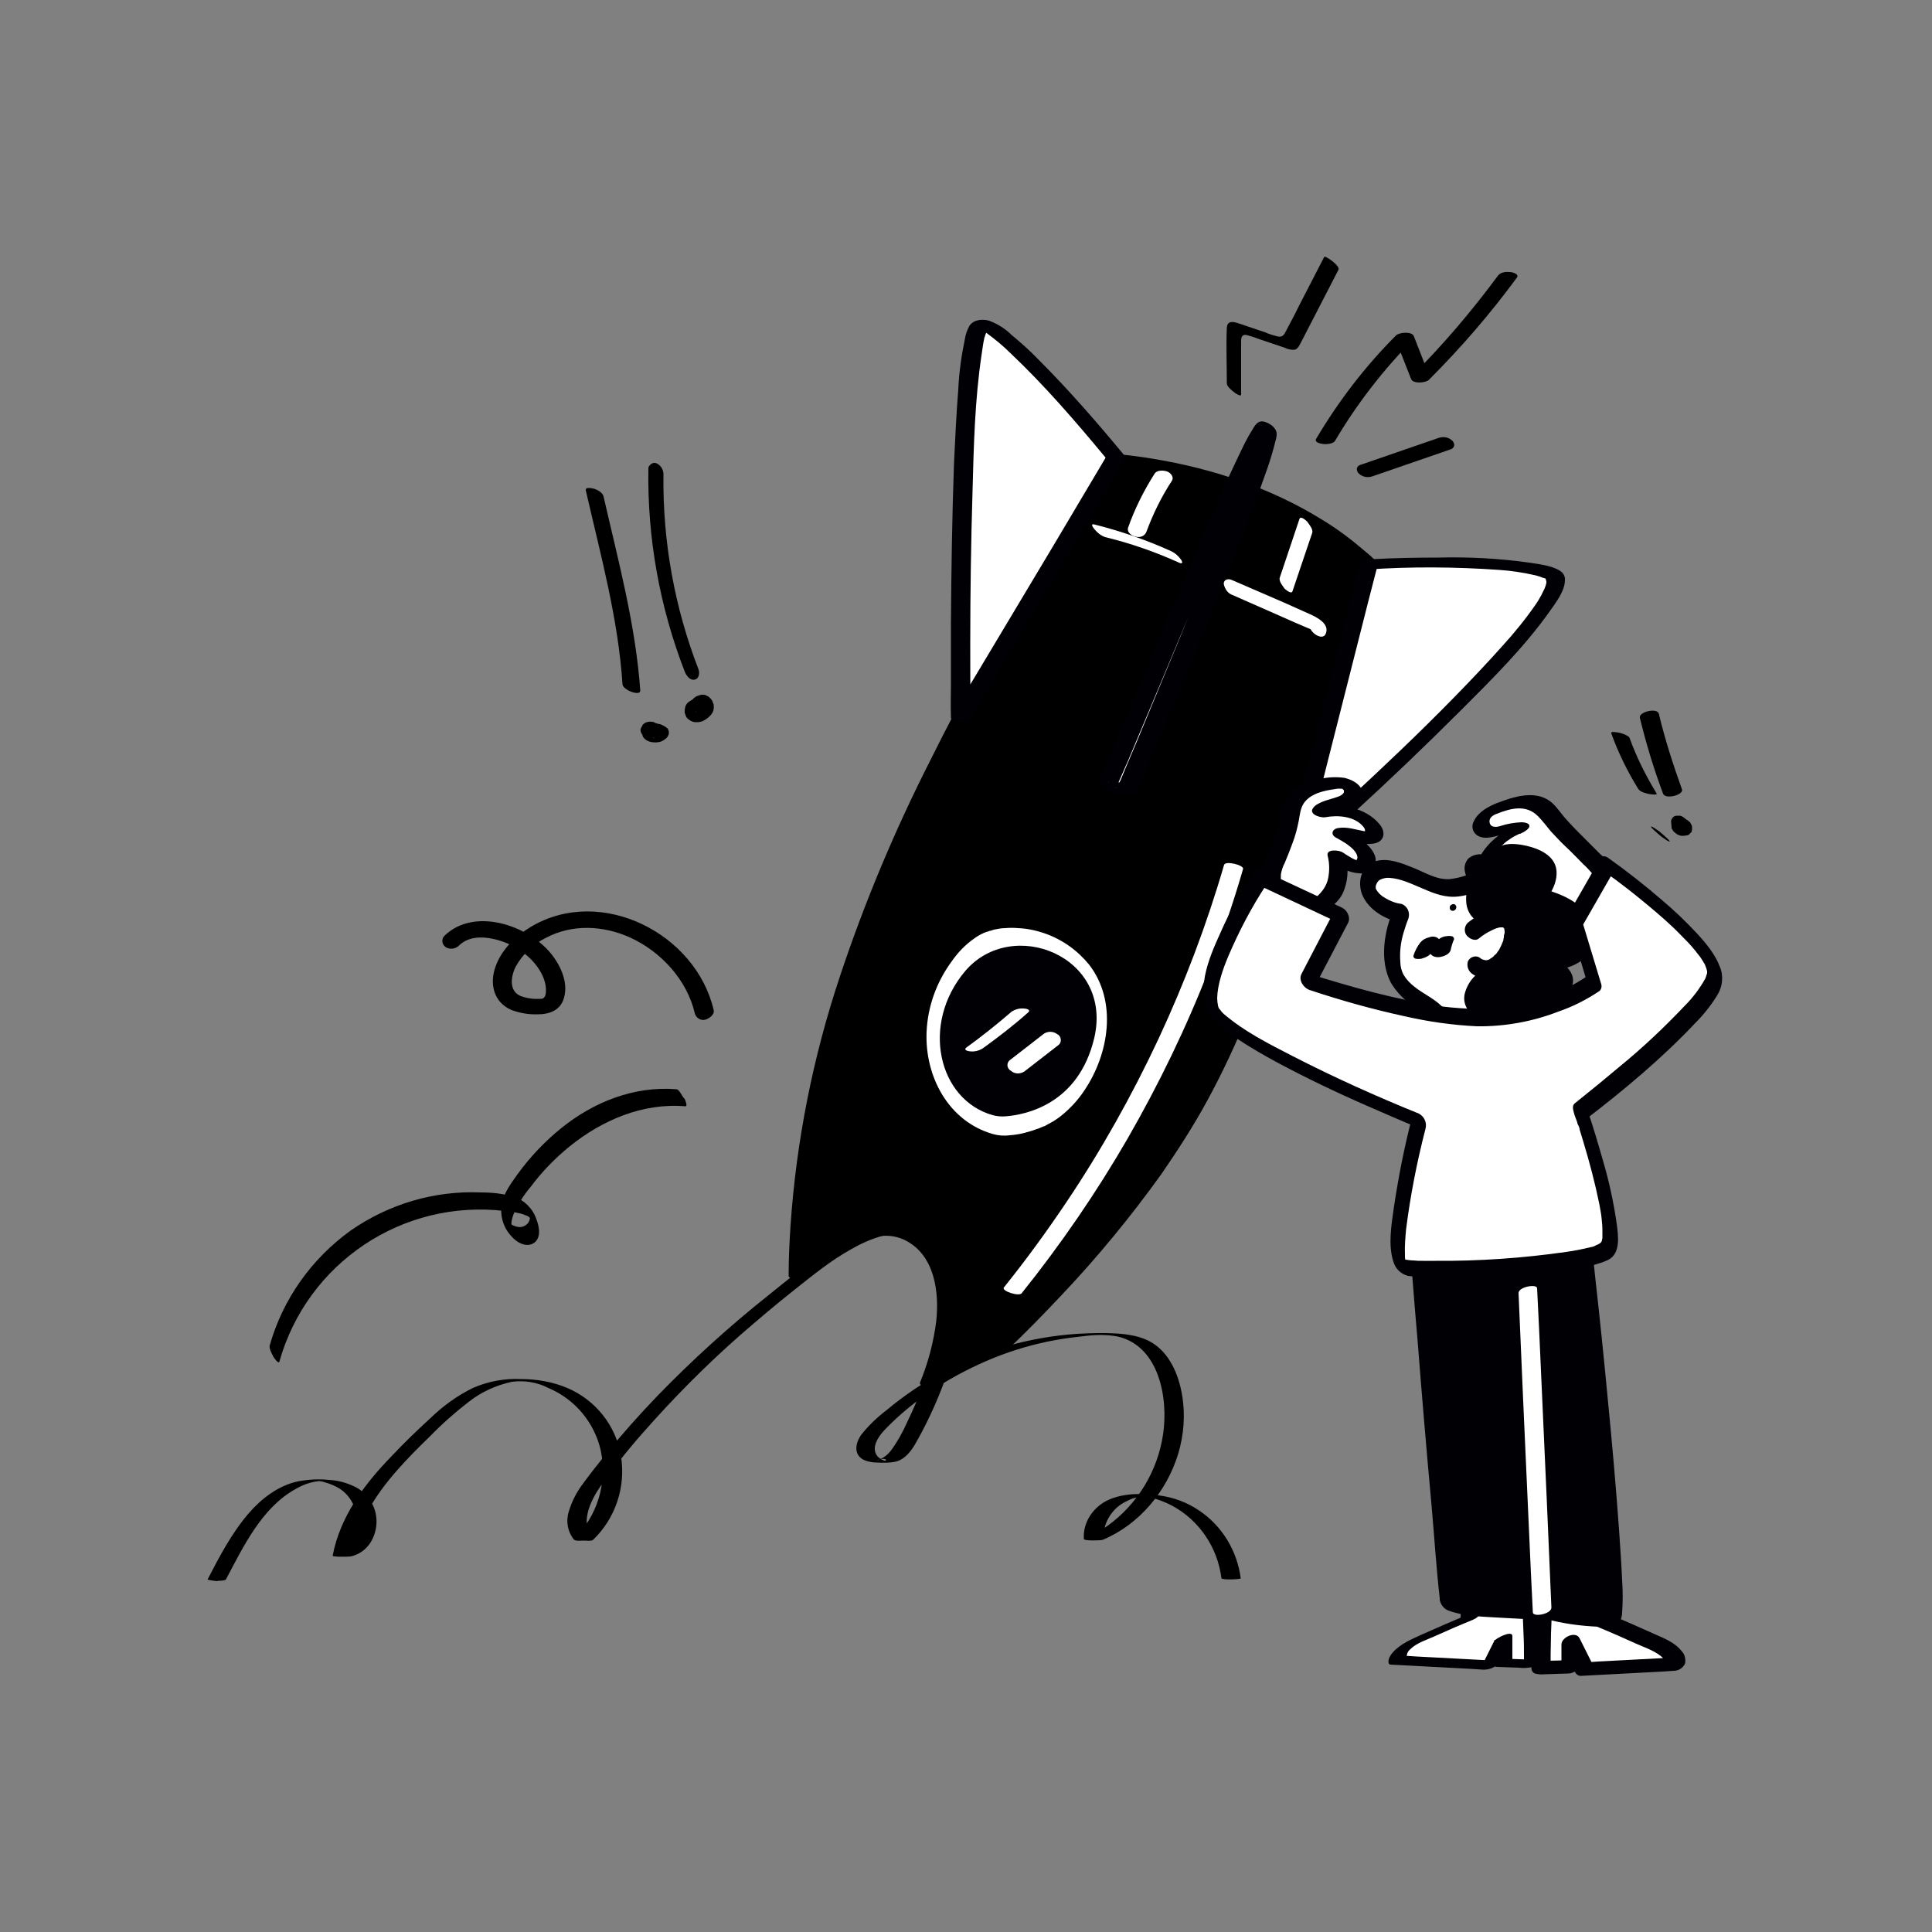 <svg transform="scale(1)" version="1.1" id="xpA2sQ5Wx1" xmlns="http://www.w3.org/2000/svg"
  xmlns:xlink="http://www.w3.org/1999/xlink" x="0px" y="0px" viewBox="0 0 500 500" xml:space="preserve"
  class="pbimage_pbimage__wrapper__image__0LEis false">
  <rect x="0" y="0" width="500" height="500" fill="#808080" stroke="none"/>
  <title>Problem</title>
  <style type="text/css">
    .st0 {
      fill: currentColor;
    }

    .st1 {
      fill: #FFFFFF;
    }

    .st2 {
      fill: #000005;
    }

    .st3 {
      fill: none;
    }
  </style>
  <g id="rocket">
    <path class="st0" d="M184.7,261.4c-4.6-19.8-29.1-32.3-47.2-21.6c-3.9,2.3-7.6,5.8-9.2,10.2c-1.7,4.5-0.6,9.4,4.1,11.4
		c2.2,0.8,4.5,1.2,6.9,1.1c2.7,0,5.3-0.9,6.4-3.5c1.7-4.2-0.5-9-3.1-12.2c-6-7.4-19.9-12.1-27.6-4.6c-0.7,0.7-0.7,1.9,0,2.6
		c0.1,0.1,0.2,0.2,0.3,0.3c1.1,0.7,2.6,0.5,3.5-0.4c2.3-2.3,5.9-2.4,8.9-1.7c3.3,0.7,6.4,2.3,8.9,4.5c2.4,2.1,4.6,5.3,4.7,8.6
		c0,1.1-0.1,2.4-1.4,2.4c-1.7,0.1-3.4-0.1-5.1-0.7c-3.2-1.3-2.6-5.2-1.3-7.7c1.8-3.2,4.5-5.8,7.8-7.4c6.8-3.6,14.8-3.2,21.7-0.1
		c8,3.6,14.8,11,16.8,19.6c0.3,1.2,1.5,2,2.7,1.7C183.5,263.6,185,262.6,184.7,261.4z"></path>
    <path class="st0" d="M175.1,281.9c-11-0.9-21.5,3.3-29.9,10.1c-4.2,3.4-8,7.4-11.2,11.8c-1.7,2.4-3.7,5-4.2,8c-0.4,3,0.5,6,2.6,8.2
		c1.2,1.4,3.4,2.8,5.4,1.9c2.4-1.2,1.8-4.4,1-6.4c-0.9-2.7-3.1-4.9-5.8-5.8c-2.8-0.8-5.7-1.1-8.6-1.1c-12-0.5-23.8,3-33.7,9.9
		c-10.1,7.3-17.5,17.7-20.9,29.7c-0.2,0.9,0.6,2.2,1,3c0.1,0.2,1.3,1.9,1.5,1.2c7.2-25.6,31.9-42.1,58.3-39c1.3,0.1,2.5,0.3,3.8,0.6
		c0.6,0.1,1.1,0.3,1.6,0.5c0.2,0.1,0.5,0.2,0.7,0.3c0.1,0.1,0.8,0.7,1,0.7l-0.5-1c0,0.1,0,0.1,0,0.2c0,0.3-0.1,0.5-0.1,0.8
		c-0.1,0.5-0.3,0.9-0.6,1.2c-0.7,0.7-1.6,1-2.6,0.8c-0.4-0.1-0.8-0.2-1.2-0.4c-0.3-0.1-0.7-0.7-0.9-0.7l0.6,1.4l-0.1-0.5
		c0.1-0.4,0-0.8,0.1-1.2c0.1-0.8,0.4-1.6,0.7-2.3c1.1-2.4,2.5-4.6,4.2-6.6c2.9-3.9,6.3-7.4,10.1-10.5c8.4-6.8,18.9-11.3,29.9-10.4
		c0.8,0.1,0-1.6-0.1-1.9C176.6,284,175.9,282,175.1,281.9L175.1,281.9z"></path>
    <g id="rocket-2">
      <path class="st0" d="M309.9,285.1c26.7-48.7,44.2-139.1,44.2-139.1c-25.4-25-65.4-27.7-65.4-27.7s-52.5,76.1-72,143.7
			c-7.6,26.5-10.2,49.4-10.2,67.9c0.9-0.7,1.8-1.4,2.8-2.1c8.1-6.1,19-12.1,27.8-7.1c9.2,5.3,9,18.7,6,29c-0.8,2.7-1.7,5.4-2.7,8
			c5.5-3.4,11.5-6.2,17.6-8.3C276.7,331.5,297.3,308,309.9,285.1z"></path>
      <path class="st0" d="M312.3,285.1c8.1-14.8,14.2-30.7,19.7-46.7s10.2-32.4,14.5-48.8c3.1-11.8,5.9-23.7,8.4-35.6
			c0.5-2.5,1.1-5.1,1.6-7.6c0.1-0.2,0.1-0.3,0.1-0.5c-0.1-0.3-0.4-0.6-0.6-0.8c-0.9-0.9-1.8-1.7-2.8-2.5c-3.5-3-7.2-5.8-11.2-8.2
			c-13.1-8.1-28.1-13.1-43.2-15.6c-2.9-0.5-5.9-0.9-8.8-1.2c-1.6-0.1-3.1,0.1-4,1.4c-0.6,0.8-1.1,1.7-1.7,2.5
			c-6.1,9.1-11.9,18.4-17.5,27.8c-9.3,15.5-18,31.3-26,47.4c-9.2,18.1-17.1,36.9-23.5,56.2c-6.9,20.7-11.2,42.3-12.7,64.1
			c-0.3,4.4-0.5,8.8-0.5,13.2c0,1.2,4.1,0.4,4.7,0c4.1-3.2,8.4-6.4,13.1-8.5c4.1-1.9,8.4-2.8,12.6-0.6c7.4,3.9,8.6,13.3,7.8,20.8
			c-0.7,5.5-2.1,10.8-4.2,15.9c-0.5,1.4,4.1,0.5,4.6,0.2c3-1.8,6-3.5,9.2-4.9c1.5-0.7,3.1-1.3,4.6-1.9c1.5-0.6,3.3-0.9,4.5-2.1
			c4.7-4.5,9.3-9.2,13.8-14c9.3-9.8,17.9-20.3,25.8-31.3C304.8,297.7,308.8,291.5,312.3,285.1c0.5-0.9-4.1-1.2-4.8,0
			c-10.5,19-24.4,36-39.3,51.7c-4.1,4.3-8.3,8.5-12.6,12.6l1.1-0.6c-6.5,2.2-12.6,5.1-18.4,8.6l4.6,0.2c3.4-9,6.6-19.5,3.4-29
			c-1.3-4.2-4.4-7.6-8.4-9.4c-5.3-2.3-11.5-1.6-16.9,0.3c-6.2,2.2-11.5,6-16.6,10h4.7c0.1-18.9,2.5-37.8,7.1-56.2
			c4.7-18.6,11-36.7,18.8-54.2c7.2-16.5,15.3-32.5,24.1-48.2c6.8-12.2,13.9-24.3,21.4-36.2c2.4-3.8,4.8-7.5,7.2-11.2
			c1.1-1.7,2.4-3.4,3.4-5.1c0-0.1,0.1-0.2,0.1-0.2l-3.6,0.8c2.9,0.2,5.8,0.6,8.6,1.1c7.1,1.2,14.2,3.1,21,5.5
			c8.9,3.1,17.4,7.4,25.2,12.8c2.1,1.5,4.1,3.1,6.1,4.8c0.9,0.8,1.8,1.7,2.8,2.5c0.2,0.2,0.4,0.2,0.4,0.4c0,0.7-0.2,1.4-0.4,2
			c-2,10-4.3,19.9-6.7,29.8c-4.1,17-8.7,33.9-14.1,50.5c-5.6,17.4-11.9,34.8-20.1,51.2c-0.9,1.8-1.8,3.5-2.8,5.3
			C307,286,311.6,286.3,312.3,285.1z"></path>
      <path class="st1" d="M254.8,294.5c1.4,0.4,2.9,0.5,4.3,0.4c6.3-0.5,23.9-3.8,29-25.7c6.2-26.9-27-39.9-42.3-22
			C231,264.5,236.9,289.5,254.8,294.5z"></path>
      <path class="st0" d="M252.6,295.5c4.4,1.2,9.6,0.1,13.9-1.3c5.3-1.6,10.2-4.3,14.3-8c4.9-4.8,8.3-10.9,9.7-17.6
			c1.5-5.7,0.9-11.7-1.5-17c-4.7-9.5-15.5-14.4-25.8-13.5c-6,0.5-11.6,2.8-16.3,6.5c-5.2,4.4-8.9,10.4-10.6,17
			c-3.1,11.9,0.6,26.2,12.1,32.2C249.7,294.5,251.1,295.1,252.6,295.5c1,0.1,2.1-0.1,3-0.7c0.2-0.1,2-1.1,1.4-1.3
			c-11.6-3.3-17.7-15-17.2-26.5c0.3-6.6,2.6-12.9,6.5-18.2c1.6-2.3,3.5-4.3,5.8-5.9c0.8-0.6,1.7-1.1,2.6-1.5
			c0.3-0.1,0.5-0.2,0.8-0.3c-0.4,0.2,0.3-0.1,0.4-0.1c0.1-0.1,0.3-0.1,0.4-0.1l0.9-0.3c1-0.2,1.9-0.4,2.9-0.4c1.1-0.1,2.3-0.1,3.4,0
			c2.4,0.1,4.7,0.6,7,1.4c4.5,1.6,8.4,4.4,11.4,8.1c7.3,9.5,5.1,23-1.2,32.4c-1.5,2.3-3.3,4.3-5.4,6.1c-0.9,0.8-1.9,1.5-2.9,2.1
			c-0.4,0.2-0.7,0.4-1.1,0.6l-0.7,0.4l-0.4,0.2c0.2-0.1,0,0-0.1,0c-0.5,0.2-1,0.4-1.4,0.6c0.5-0.2-0.3,0.1-0.4,0.1l-0.8,0.3
			l-0.3,0.1c-0.4,0.1,0.4-0.1,0,0l-0.7,0.2l-0.7,0.2l-0.3,0.1c-0.4,0.1,0.2-0.1,0,0c-0.8,0.2-1.6,0.4-2.4,0.5
			c0.5-0.1-0.5,0.1-0.7,0.1c-0.3,0-0.7,0.1-1,0.1c-1.5,0.2-3,0.1-4.4-0.3c-1-0.1-2.1,0.1-3,0.6C253.8,294.3,251.9,295.3,252.6,295.5
			z"></path>
      <path class="st2" d="M256.9,288.6c1.1,0.3,2.3,0.4,3.4,0.3c5-0.4,18.8-3,22.9-20.3c4.9-21.2-21.3-31.5-33.4-17.3
			C238.2,265,242.8,284.6,256.9,288.6z"></path>
      <path class="st1" d="M248.7,185.6c0,0-1-102.2,5.6-101.6s34.4,34.3,34.4,34.3L248.7,185.6z"></path>
      <path class="st2"
        d="M251.2,185.6c-0.1-6.3-0.1-12.7-0.1-19c0-13.3,0.2-26.6,0.6-39.8c0.3-11.6,0.6-23.3,2.3-34.8
			c0.1-0.9,0.3-1.8,0.4-2.7c0.1-0.4,0.1-0.8,0.2-1.1c0-0.2,0.1-0.3,0.1-0.5s0.2-0.7,0.1-0.3c0.1-0.5,0.3-1.1,0.6-1.6
			c0.1-0.2,0.2-0.4,0.3-0.6c0-0.1,0.1-0.1,0.1-0.2c0.2-0.3-0.3,0.2,0,0.1c0.4-0.3-0.4,0.2-0.5,0.2s-0.9,0.1-1,0.1
			c0.1,0-0.8-0.1-0.5,0s-0.7-0.2-0.2,0s-0.1-0.1,0.1,0s0.4,0.2,0.5,0.2s0.4,0.2,0.6,0.3L255,86c0.4,0.3-0.1-0.1,0.2,0.1
			c2.2,1.6,4.3,3.3,6.2,5.2c8.9,8.4,16.9,17.7,24.7,27.1c0.2,0.3-0.3-0.2,0,0l0.2,0.2l0.1,0.2V118l-13.6,22.9L251.2,177l-4.9,8.3
			c-0.9,1.5,3.9,2.2,4.8,0.7l13.6-22.9l21.5-36.1l4.9-8.3c0.1-0.2,0.1-0.5,0-0.7c-7.1-8.6-14.5-17.1-22.4-25c-2.2-2.3-4.6-4.4-7-6.4
			c-1.6-1.6-3.6-2.8-5.7-3.6c-1.8-0.5-4-0.3-5.1,1.3c-0.6,1.1-1,2.2-1.2,3.5c-0.9,4.3-1.5,8.6-1.7,13c-0.5,6.3-0.8,12.6-1.1,19
			c-0.5,13.8-0.7,27.7-0.8,41.6c0,5.3,0,10.6,0,15.9c0,2.6-0.1,5.3,0,8c0,0.1,0,0.2,0,0.4C246.2,187.4,251.2,187.4,251.2,185.6z"></path>
      <path class="st1" d="M334.8,222.1c0,0,77.6-68.9,66.6-73.5s-47.4-2.6-47.4-2.6L334.8,222.1z"></path>
      <path class="st2" d="M336.7,222.7c4.6-4.1,9.1-8.2,13.7-12.4c9.4-8.6,18.6-17.4,27.7-26.5c8-8,16.3-16.2,22.9-25.5
			c1.6-2.3,4-5.3,4-8.2c0.1-1-0.5-1.9-1.3-2.4c-2.3-1.4-5.5-1.7-8-2.1c-7.8-1.1-15.7-1.5-23.5-1.3c-5.6,0-11.2,0.1-16.7,0.4h-0.9
			c-0.8,0.1-2.6,0.3-2.9,1.4l-6.5,25.8l-10.4,41l-2.4,9.3c-0.5,1.8,4.5,1.4,4.9-0.1l6.5-25.8l10.4-41l2.4-9.3l-2.9,1.4
			c11.5-0.8,23-0.7,34.4,0.1c3.1,0.2,6.2,0.7,9.3,1.4c0.6,0.2,1.2,0.3,1.8,0.6c0.1,0,1,0.3,0.4,0.1c0.1,0,0.2,0.1,0.3,0.1
			c0.1,0.1-0.2-0.3,0.1,0.1c0,0.1,0.1,0.1,0.1,0.2s0-0.3,0,0s0.1,0.4,0.1,0.5s0,0.2,0,0.3c0,0.3,0-0.3,0,0c-0.1,0.6-0.3,1.1-0.5,1.6
			c-0.3,0.6-0.6,1.2-0.9,1.8c-0.4,0.7-0.8,1.4-1.2,2c-2.7,3.9-5.6,7.5-8.8,11c-4.1,4.6-8.3,9-12.6,13.4
			c-8.9,9.1-18.2,17.9-27.5,26.5c-3.4,3.2-6.9,6.4-10.4,9.5l-1,0.9l-0.5,0.4l-0.3,0.2l-1.5,1.4l-1.8,1.6l-0.2,0.2
			c-0.7,0.6-0.7,1.4,0.3,1.7C334.4,223.6,335.7,223.4,336.7,222.7z"></path>
      <path class="st1" d="M291.9,203.9c0,0,39.4-92,36.1-93.4s-38.8,88.2-40.9,91.3S291.9,203.9,291.9,203.9z"></path>
      <path class="st2" d="M294,205.3c1.4-3.3,2.8-6.6,4.2-9.9c3.3-7.8,6.6-15.6,9.8-23.4c3.8-9.2,7.6-18.4,11.3-27.7
			c3-7.7,6-15.3,8.7-23.1c0.8-2.3,1.5-4.7,2.1-7.1c0.2-0.6,0.3-1.3,0.3-1.9c-0.1-1.5-1.7-2.6-3-3c-1.8-0.6-2.6,0.8-3.4,2.2
			c-1.4,2.2-2.5,4.6-3.6,6.9c-3.7,7.7-7.2,15.6-10.5,23.5c-4,9.3-7.9,18.7-11.9,28.1c-3.2,7.6-6.4,15.3-9.6,22.9
			c-0.9,2.1-1.8,4.3-2.8,6.4c-0.2,0.5-0.4,0.9-0.7,1.4c-0.5,0.6-0.6,1.4-0.4,2.1c0.6,1.4,2.4,2.4,3.8,2.8c1.7,0.4,3.4,0.5,5.1,0.1
			c1.1-0.2,0.5-1.2,0-1.7c-0.7-0.7-2-1.7-3.1-1.5c-0.6,0.1-1.1,0.1-1.7,0.2c-0.5,0-0.9,0-1.4,0c0.1,0-0.4-0.1-0.4-0.1
			c-0.2,0.1,0.1-0.1,0.1,0c0.6,0.4,1.2,0.9,1.8,1.4c0.3,0-0.2,0.3,0.1-0.1c0.1-0.2,0.2-0.4,0.3-0.6s0.1-0.1,0.1-0.2l0.3-0.6
			c0.8-1.7,1.5-3.5,2.3-5.2c2.9-6.9,5.8-13.8,8.7-20.7c3.8-9,7.5-18,11.3-27c3.5-8.2,7-16.3,10.7-24.4c1.3-2.8,2.7-5.7,4.1-8.5
			c0.8-1.6,1.7-3,2.7-4.4c0.1-0.1,0.2-0.1,0.2-0.2c-0.3,0.3-0.1,0,0,0h0.1c-0.3,0.1-0.6,0.1-0.9,0c-1.1-0.4-2-1.1-2.8-2
			c-0.2-0.2,0-0.4,0-0.1s0,0.2,0,0.3c0,0.3-0.1,0.6-0.1,0.8c-0.1,0.8-0.3,1.6-0.6,2.3c-0.3,1.2-0.7,2.3-1.1,3.4
			c-2.4,7.2-5.1,14.3-7.9,21.4c-3.5,8.9-7.1,17.8-10.7,26.6c-3.3,8-6.7,16.1-10,24.1c-1.8,4.4-3.7,8.7-5.5,13.1l-0.3,0.6
			C289.2,204.1,293.5,206.5,294,205.3z"></path>
    </g>
    <path class="st1" d="M254.5,271.2c4-2.9,7.9-5.9,11.6-9.2c0.8-0.7-0.6-1-1.1-1c-1.2-0.1-2.3,0.2-3.3,0.9c-3.7,3.2-7.6,6.3-11.6,9.2
		c-0.9,0.7,0.6,1,1.1,1C252.3,272.2,253.5,271.9,254.5,271.2L254.5,271.2z" fill="#FFFFFF"></path>
    <path class="st1" d="M265.1,277.3l8.9-6.9c0.7-0.6,0.7-1.7,0.1-2.4c-0.1-0.1-0.2-0.2-0.4-0.3c-1-0.8-2.4-0.9-3.5-0.2l-8.9,6.9
		c-0.7,0.6-0.8,1.7-0.1,2.4c0.1,0.1,0.2,0.2,0.4,0.3C262.6,278,264,278,265.1,277.3z" fill="#FFFFFF"></path>
    <path class="st1" d="M286,139c6.6,1.6,12.9,3.8,19.1,6.6c0.8,0.4,1.1,0.1,0.6-0.7c-0.7-1-1.6-1.8-2.7-2.3
		c-6.4-2.9-13.1-5.2-19.9-6.9c-1-0.2-0.1,1,0.1,1.2C284,137.9,284.9,138.6,286,139L286,139z" fill="#FFFFFF"></path>
    <path class="st1"
      d="M319,154l10.9,4.8l5.2,2.3l2.8,1.2l1.2,0.5l0.8,0.4c0.5,0.2,0.5,0.2,0,0l-0.8-1v-0.1v-1l-0.1,0.2
		c-0.8,1.9,3.2,4.9,4.1,2.7c1.1-2.6-2.4-4.3-4.2-5.1l-6.7-3l-13.4-5.8c-0.9-0.4-2.1-0.2-2.1,1C317,152.5,317.8,153.6,319,154z"
      fill="#FFFFFF"></path>
    <path class="st1" d="M334.5,153l5.1-15.1c0.3-0.9-0.8-2.2-1.3-2.9c-0.3-0.3-1.7-1.6-2-0.7l-5.1,15.2c-0.3,0.9,0.8,2.2,1.3,2.9
		C332.8,152.6,334.2,153.9,334.5,153L334.5,153z" fill="#FFFFFF"></path>
    <path class="st1" d="M296.7,137.6c1.7-4.6,3.9-9.1,6.6-13.2c0.6-1-0.4-2.1-1.3-2.4s-2.6-0.4-3.2,0.6c-2.8,4.4-5.2,9.2-6.9,14.1
		c-0.1,0.5,0.1,1,0.5,1.4c0.4,0.4,1,0.7,1.6,0.8C295.1,139.2,296.3,138.7,296.7,137.6L296.7,137.6z" fill="#FFFFFF">
    </path>
    <path class="st1" d="M264.4,334.7c10.1-12.6,19.3-26,27.4-40c8.1-14.1,15.2-28.7,21.1-43.9c3.3-8.5,6.3-17.2,8.8-25.9
		c0.3-1-4.5-2.2-4.9-1.1c-4.5,15.5-10.2,30.5-17,45.1c-6.9,14.7-14.8,28.8-23.8,42.2c-5.1,7.6-10.5,15-16.2,22.1
		C259.1,334.1,263.7,335.6,264.4,334.7L264.4,334.7z" fill="#FFFFFF"></path>
    <path class="st0"
      d="M58.5,408.7c4.5-8.5,9.3-18.6,18.1-23.4c1.9-1.1,3.9-1.8,6.1-2c0.4,0,0,0-0.1,0c0.5,0.1,0.9,0.1,1.4,0.3
		c1.1,0.3,2.1,0.7,3.1,1.2c3.3,1.7,5.3,5.2,5.2,8.9c-0.1,3.6-2.2,7.7-6,8.6l4.7,0.2c1.5-8.3,6.1-15.5,11.6-21.8
		c2.8-3.2,5.7-6.1,8.7-9c3.1-3.2,6.5-6.2,10-8.9c3.3-2.6,7.1-4.3,11.2-5.2c3.2-0.4,6.5,0.1,9.4,1.6c6.9,2.9,12,9,13.6,16.3
		c1.7,8.3-0.9,16.9-7,22.8l5,0.1c-3.5-4.1-0.8-9.8,1.8-13.6c3.4-4.8,7.1-9.5,11-13.9c7.9-9,16.3-17.5,25.3-25.4
		c4.6-4,9.2-7.9,14-11.7s9.3-7.5,14.5-10.4c2.4-1.4,5-2.6,7.7-3.4c1.2-0.4,2.4-0.6,3.7-0.7c-0.9,0,0.7,0.2,0.9,0.2
		c0.8,0.2,1.5,0.5,2.2,0.8c4,1.9,7,5.5,8.1,9.8c2.8,9.7-0.6,20.2-4.1,29.2c-1.2,3-2.4,5.8-3.8,8.7c-1.2,2.7-2.6,5.2-4.3,7.5
		c-0.8,1-1.8,1.8-3.1,2.3c-0.2,0.1-0.5,0.1-0.7,0.2c3-1.2,3.1,0.5,1.9-0.1c-0.6-0.2-1.1-0.6-1.5-1c-1.8-2.2,0.2-5.1,1.8-6.8
		c7.7-8.1,17.8-14.4,28.1-18.6c5.2-2.1,10.6-3.7,16.2-4.7c2.7-0.5,5.4-0.8,8.1-1.1c2.7-0.3,5.4-0.3,8,0.2
		c10.7,2.5,13.1,16,11.7,25.3c-1.4,9.5-6.6,18.1-14.4,23.7c-1.9,1.3-3.9,2.4-6,3.3l4.9,0.2c-0.1-4.2,2.3-8.2,6.1-9.9
		c1.9-1.1,4.2-1.4,6.4-0.9c1.9,0.5,3.7,1.2,5.4,2.1c7,3.8,11.7,10.8,12.7,18.7c0.1,0.6,5,0.3,5,0.1c-0.9-7.1-4.8-13.6-10.8-17.6
		c-3.1-2.1-6.6-3.4-10.4-3.9c-4.2-0.6-9.2-0.6-13.1,1.2s-6.6,5.8-6.3,10.1c0,0.5,4.4,0.4,4.9,0.2c9.5-4,16.5-12.5,19.5-22.2
		c1.5-5,1.9-10.2,1-15.4c-0.9-5.2-3.2-10.7-7.9-13.5c-2.7-1.6-6-2.1-9.1-2.3c-3.4-0.2-6.8-0.1-10.2,0.1c-5.9,0.4-11.8,1.4-17.5,3
		c-11.6,3.3-22.4,8.9-31.7,16.7c-2.5,1.9-4.7,4-6.6,6.4c-1.5,2.1-2.1,5.1,0.6,6.5c1.1,0.5,2.3,0.7,3.5,0.7c1.6,0.1,3.1,0.1,4.7-0.2
		c2.6-0.6,4.3-3,5.5-5.2c3.4-6,6.2-12.4,8.4-19c1.8-5,2.9-10.3,3.1-15.6c0.1-4.7-0.7-9.7-3.5-13.6c-3.3-4.5-8.4-6-13.7-6.1
		c-12.9-0.3-23,8.7-32.5,16.3c-10.2,8.1-19.9,16.9-29,26.3c-4.6,4.8-9,9.7-13.1,14.8c-2,2.5-4,5-5.9,7.6c-1.7,2.2-3,4.7-3.8,7.4
		c-0.8,2.5-0.3,5.2,1.3,7.2c0.4,0.5,1.9,0.3,2.5,0.3s2,0.2,2.5-0.2c5.8-5.6,8.5-13.7,7.2-21.7c-1.3-7.9-6.6-14.5-13.9-17.6
		c-3.8-1.6-7.9-2.3-12-2.3c-4.3-0.2-8.5,0.6-12.4,2.3c-4.1,2-7.8,4.7-11.1,7.9c-3.4,3.1-6.8,6.4-10,9.8c-7,7.2-13.3,15.6-15.2,25.7
		c-0.1,0.4,4.3,0.3,4.7,0.2c3.9-0.9,6.2-4.2,6.6-8.1c0.4-4.2-1.9-8.2-5.7-10c-2.1-1-4.3-1.6-6.6-1.7c-2.7-0.3-5.5-0.1-8.1,0.4
		c-5,1.1-9.3,4.4-12.6,8.2c-4.4,5.1-7.6,11.2-10.7,17.2c0.8,0.2,1.6,0.3,2.5,0.4C56.4,409,58.3,409.2,58.5,408.7L58.5,408.7z"
    ></path>
    <path class="st0" d="M417,189.8c1.8,5,4.2,9.9,7,14.4c0.5,0.8,2,1.1,2.8,1.3c0.2,0,2.3,0.4,1.9-0.2c-2.8-4.6-5.2-9.4-7-14.4
		c-0.1-0.3-0.8-0.6-1-0.7c-0.6-0.3-1.2-0.5-1.8-0.6C418.6,189.6,416.8,189.1,417,189.8L417,189.8z"></path>
    <path class="st0" d="M424.4,185.8c1.6,6.6,3.6,13.2,6,19.6c0.6,1.6,5.4,0.3,4.9-1.1c-2.3-6.4-4.4-12.9-6-19.6
		C428.9,183.1,424,184.2,424.4,185.8L424.4,185.8z"></path>
    <path class="st0" d="M431.4,216.9l-1-0.9c-0.2-0.2-0.5-0.4-0.7-0.6s-0.5-0.4-0.8-0.6s-0.5-0.3-0.7-0.5c-0.2-0.1-0.4-0.2-0.6-0.3
		l-0.2-0.1c-0.1,0-0.2,0-0.1,0.1l0.1,0.2c0.2,0.2,0.4,0.4,0.6,0.6l1,0.9c0.2,0.2,0.5,0.4,0.7,0.6s0.5,0.4,0.8,0.6s0.5,0.3,0.7,0.5
		c0.2,0.1,0.4,0.2,0.6,0.3l0.2,0.1c0.1,0,0.2,0,0.1-0.1l-0.1-0.2C431.8,217.3,431.6,217.1,431.4,216.9L431.4,216.9z"
    ></path>
    <path class="st0" d="M432.5,212.8l0.1,1.3c0,0.3,0.1,0.5,0.3,0.7c0.1,0.3,0.3,0.5,0.6,0.7l0.5,0.4c0.4,0.2,0.8,0.4,1.2,0.4h0
		c0.2,0,0.4,0,0.6,0h0.1l0.5-0.1h0.1h0.1l0.5-0.2l0,0l0.1-0.1c0.1-0.1,0.2-0.3,0.4-0.4l0.1-0.1c0.1-0.1,0.1-0.2,0.1-0.4
		c0.1-0.1,0.1-0.2,0.1-0.4c0-0.2,0-0.4,0-0.6c0-0.3-0.1-0.5-0.3-0.8c-0.1-0.3-0.3-0.5-0.6-0.7c-0.2-0.2-0.5-0.4-0.8-0.5
		c-0.3-0.2-0.6-0.3-0.9-0.3h-0.6c-0.3,0-0.7,0.1-0.9,0.3l-0.3,0.3c-0.2,0.3-0.2,0.6-0.1,0.9c0,0,0,0.1,0,0.1v-0.5c0,0.1,0,0.1,0,0.2
		l0.2-0.4c0,0.1-0.1,0.2-0.1,0.2l0.3-0.4c-0.1,0.1-0.1,0.1-0.2,0.2l0.4-0.2l-0.2,0.1l0.5-0.1c0,0-0.1,0-0.1,0h0.6h-0.1l2.6,2.3
		l-0.1-1.3c0-0.3-0.1-0.5-0.3-0.7c-0.1-0.3-0.3-0.5-0.6-0.7c-0.2-0.2-0.5-0.4-0.8-0.6c-0.3-0.2-0.6-0.3-0.9-0.3h-0.6
		c-0.3,0-0.7,0.1-0.9,0.3l-0.3,0.3C432.5,212.2,432.4,212.5,432.5,212.8L432.5,212.8z"></path>
    <path class="st0" d="M151.6,126.9c3.8,16.6,8.4,33.2,9.5,50.2c0.1,1.5,4.7,3.2,4.6,1.6c-1.2-17-5.7-33.6-9.5-50.2
		c-0.2-1-1.5-1.7-2.4-2C153.4,126.4,151.4,125.9,151.6,126.9L151.6,126.9z"></path>
    <path class="st0" d="M167.8,121.2c-0.3,18,2.9,35.8,9.4,52.6c0.4,1,1.3,2.3,2.5,2.1s1.4-1.6,1.1-2.6c-6.2-16-9.3-33.1-9.1-50.2
		c0.1-1.3-0.5-2.5-1.6-3.1c-0.7-0.4-1.5-0.2-2,0.5C167.9,120.7,167.8,120.9,167.8,121.2L167.8,121.2z">
    </path>
    <path class="st0" d="M166.1,188l0.1,1.6v0.2c0,0.3,0.1,0.7,0.2,0.9c0.2,0.3,0.5,0.6,0.8,0.8c0.2,0.1,0.5,0.3,0.8,0.4
		c0.3,0.1,0.7,0.2,1.1,0.2c0.6,0.1,1.1,0,1.7-0.1c0.3-0.1,0.6-0.2,0.9-0.4c0.3-0.2,0.5-0.4,0.8-0.6c0.2-0.2,0.3-0.4,0.4-0.6
		c0.1-0.2,0.2-0.4,0.2-0.7c0-0.2,0-0.5-0.1-0.7c-0.1-0.3-0.2-0.5-0.4-0.6c-0.2-0.2-0.5-0.4-0.7-0.5c-0.2-0.1-0.4-0.2-0.6-0.3
		c-0.2-0.1-0.4-0.2-0.6-0.2s-0.6-0.2-1-0.2c-0.1,0-0.2,0-0.3,0c-0.3,0-0.7,0-1,0c-0.1,0-0.2,0-0.3,0c-0.3,0-0.6,0.1-0.9,0.2
		c-0.3,0.1-0.5,0.2-0.8,0.4c-0.2,0.1-0.4,0.3-0.5,0.6c-0.1,0.2-0.2,0.5-0.1,0.7c0,0.3,0.1,0.5,0.2,0.7c0.3,0.5,0.8,0.8,1.4,1
		c0.6,0.2,1.3,0.2,1.9,0.1l0.2-0.1l-0.6,0.1c0.2,0,0.4,0,0.6,0h-0.7c0.2,0,0.4,0,0.6,0.1l-0.6-0.1c0.2,0,0.4,0.1,0.6,0.2l-0.6-0.2
		c0.2,0.1,0.3,0.2,0.5,0.3l-0.5-0.3l0,0l-0.6-1.4l0,0l0.1-0.5c0,0.1-0.1,0.2-0.2,0.3l0.3-0.4c-0.1,0.1-0.2,0.2-0.3,0.2l0.4-0.3
		c-0.1,0.1-0.2,0.1-0.3,0.2l0.5-0.2c-0.1,0-0.2,0.1-0.3,0.1l0.6-0.1h-0.3h0.7h-0.2l0.6,0.1l-0.2-0.1l0.6,0.3c-0.1,0-0.1-0.1-0.2-0.1
		l1,1.7l-0.1-1.8c0-0.2,0-0.5-0.1-0.7c-0.1-0.3-0.2-0.5-0.4-0.6c-0.2-0.2-0.5-0.4-0.8-0.5c-0.3-0.2-0.6-0.3-0.9-0.3
		c-0.6-0.1-1.3,0-1.8,0.3l-0.4,0.3c-0.2,0.2-0.4,0.5-0.4,0.9L166.1,188z"></path>
    <path class="st0"
      d="M177.4,182.8c-0.1,0.1-0.1,0.3-0.1,0.4c0,0.2-0.1,0.3-0.1,0.5c0,0.2,0,0.4,0,0.6c0,0.1,0,0.1,0,0.2
		c0.1,0.3,0.2,0.5,0.3,0.8c0.1,0.1,0.1,0.3,0.2,0.4c0.7,0.8,1.7,1.3,2.7,1.2c0.5,0,1-0.1,1.5-0.3c0.8-0.4,1.5-0.9,2.1-1.6
		c0.1-0.2,0.3-0.4,0.4-0.6c0-0.1,0.1-0.1,0.1-0.2c0.2-0.5,0.3-1.1,0.2-1.7c0-0.1,0-0.3-0.1-0.4c-0.1-0.3-0.2-0.5-0.3-0.8
		c-0.1-0.1-0.2-0.3-0.3-0.4c-0.2-0.2-0.4-0.4-0.6-0.6c-0.2-0.1-0.4-0.2-0.6-0.3c-0.1,0-0.1,0-0.2-0.1c-0.2-0.1-0.5-0.1-0.7-0.1
		c-0.1,0-0.2,0-0.2,0c-0.3,0-0.6,0.1-0.9,0.2c-0.3,0.1-0.6,0.2-0.9,0.4c-0.3,0.2-0.5,0.4-0.7,0.7c-0.2,0.2-0.4,0.5-0.5,0.7
		c-0.2,0.4-0.2,0.9,0,1.4c0.3,0.4,0.8,0.6,1.3,0.6c0.1,0,0.2,0,0.3,0l-0.5-0.1c0.1,0,0.2,0.1,0.4,0.1l-0.4-0.2
		c0.2,0.1,0.3,0.2,0.4,0.3l-0.3-0.3c0.2,0.2,0.3,0.4,0.4,0.6l-0.2-0.4c0.1,0.2,0.1,0.5,0.1,0.7v-0.5c0,0.2,0,0.3-0.1,0.4l0.1-0.5
		c0,0.1-0.1,0.2-0.1,0.3l0.3-0.5c0,0.1-0.1,0.1-0.1,0.2l0.4-0.5c-0.1,0.1-0.1,0.1-0.2,0.2l0.5-0.4l-0.2,0.1l0.6-0.3l-0.2,0.1
		l0.6-0.2l-0.2,0.1l0.6-0.1h-0.3l0.5,0.1c-0.2,0-0.3-0.1-0.5-0.1l0.4,0.2c-0.2-0.1-0.4-0.2-0.6-0.4l0.3,0.3
		c-0.2-0.2-0.3-0.4-0.4-0.6l0.2,0.4c-0.1-0.1-0.1-0.3-0.1-0.5v0.5c0-0.1,0-0.2,0-0.4l-0.1,0.5c0-0.1,0-0.1,0.1-0.2
		c0.2-0.4,0.2-0.9,0-1.4c-0.3-0.4-0.8-0.6-1.2-0.6c-0.6,0-1.2,0.2-1.7,0.6C178,181.7,177.6,182.2,177.4,182.8L177.4,182.8z">
    </path>
    <path class="st0" d="M321.2,102.1c0-4.6,0-9.2,0-13.8c0-1,0.2-1.8,1.4-1.6c1.1,0.3,2.1,0.6,3.1,1l6.8,2.3c0.8,0.4,1.7,0.6,2.6,0.5
		c0.9-0.3,1.2-1.2,1.6-1.9l3.2-6.2l6.5-12.6c0.5-1-3.5-3.8-3.7-3.3l-6.6,12.8c-1,2.1-2.1,4.1-3.2,6.2c-0.5,1-0.9,1.8-2.1,1.6
		c-1.2-0.3-2.3-0.6-3.4-1.1c-2.3-0.8-4.5-1.5-6.8-2.3c-1.5-0.5-3-0.8-3.1,1.2c-0.2,4.7,0,9.5,0,14.3c0,0.9,1.4,1.9,2,2.4
		C319.6,101.7,321.2,102.8,321.2,102.1L321.2,102.1z"></path>
    <path class="st0" d="M345.5,114.1c5.6-9.5,12.4-18.3,20.2-26.2l-4.6-0.2l4.1,10.4c0.5,1.3,3.8,1,4.6,0.2
		c8.3-8.3,15.9-17.1,22.8-26.5c0.6-0.9-1.3-1.4-1.8-1.4c-1-0.1-2.4,0-3.1,0.9c-6.8,9.2-14.2,17.9-22.3,26l4.6,0.2L365.9,87
		c-0.5-1.3-3.8-1-4.6-0.2c-8,8-14.9,17-20.7,26.8C339.8,115,344.6,115.5,345.5,114.1L345.5,114.1z"></path>
    <path class="st0" d="M355.1,123.3l20.3-7c0.7-0.2,1.1-0.9,0.9-1.5c-0.1-0.3-0.2-0.5-0.4-0.7c-0.9-0.9-2.2-1.2-3.5-0.8l-20.3,7
		c-0.7,0.2-1.1,0.8-0.9,1.5c0.1,0.3,0.2,0.5,0.4,0.7C352.5,123.4,353.9,123.7,355.1,123.3L355.1,123.3z">
    </path>
  </g>
  <g id="character">
    <path class="st1" d="M414.4,224.7c-0.8-1.2-9.8-9.5-13.3-14.1s-8.1-3.7-13.8-1.4s-4.7,7.3,0.4,5.8s6-0.7,6-0.7
		c-2.8,1.2-5.4,3-7.3,5.3c-2.7,3.6-2.8,7.3-0.7,7.2s4.2-3.9,6.6-4.7c0,0-4.5,7.1-1.8,9.7s6-5,6-5s2.2,6.9,7.5,8.1
		c3.3,0.7,6.7,0.8,10.1,0.2C414,235,422.3,236.3,414.4,224.7z"></path>
    <path class="st2" d="M416.6,223.6c-0.7-0.9-1.5-1.8-2.4-2.5c-1.4-1.4-2.8-2.8-4.2-4.2c-1.6-1.6-3.2-3.2-4.7-4.9
		c-1.4-1.5-2.5-3.4-4.1-4.6c-4-3-9.5-1.2-13.7,0.4c-2.3,0.9-4.9,2.3-6,4.6c-0.8,1.3-0.5,2.9,0.8,3.8c2.2,1.4,5.1,0,7.3-0.4
		c0.4-0.1,0.8-0.1,1.2-0.2h0.5h0.1c0.1,0,0.1,0,0.2,0c0.3,0,0-0.1-0.1,0s0.1,0,0.1,0l2.1-2.6c-5,1.9-10.3,5.9-11.7,11.3
		c-0.4,1.1-0.3,2.2,0.3,3.2c0.8,1.1,2.5,0.9,3.6,0.5c1.5-0.6,2.8-1.4,3.9-2.5l1.4-1.4c0.2-0.2,0.5-0.4,0.7-0.6s0.3-0.2,0-0.1
		l-2.1-0.8c-1.6,2.5-4.8,8.7-1.2,10.9c2.5,1.4,5.7-1,7.2-2.8c1.1-1.3,1.9-2.7,2.6-4.3l-4.4,1.6c0.7,2.1,1.8,4,3.3,5.6
		c3.1,3.3,7.8,3.6,12.1,3.4c0.9,0,1.8-0.1,2.8-0.3c0.2,0,0.4,0,0.7-0.1c0.8-0.2-0.5,0.1-0.7,0c0.2,0.2,1,0.1,1.3,0.1
		c2.2-0.1,4.9-1.1,6-3.2C421.3,230.3,418.3,226,416.6,223.6c-0.9-1.4-5.3,1-4.5,2.3c1.1,1.6,2.1,3.3,2.8,5.1
		c0.4,0.9,0.6,1.9,0.5,2.9c0,0.2,0,0-0.1,0.3s0.2-0.2-0.1,0.1c0.3-0.3,0.6-0.5,1-0.7c-0.3,0.1,0.6-0.1,0.1,0s-0.1,0,0.1,0h-0.7
		c-0.4,0,0.4,0,0,0c-0.4,0-0.7,0-1.1,0c-0.8,0.1-1.7,0.2-2.5,0.3c-3.6,0.2-7.7,0-10.3-2.7c-1.5-1.6-2.6-3.4-3.2-5.5
		c-0.2-0.7-1.7-0.3-2.1-0.1c-0.9,0.3-1.8,0.9-2.3,1.7c-0.4,0.9-0.9,1.8-1.5,2.7c-0.3,0.4-0.5,0.8-0.9,1.1c-0.1,0.1-0.1,0.2-0.2,0.2
		c-0.1,0,1.4-0.8,1.4-0.5c0,0.1-0.4-0.2-0.3-0.1c-0.3-0.2-0.5-0.5-0.7-0.8c-1.2-2.4,1-6.2,2.3-8.2c0.8-1.3-1.6-1-2.1-0.8
		c-2.4,0.9-3.9,2.6-5.8,4.3c-0.2,0.2-0.6,0.5-0.6,0.5s0.9-0.2,0.9-0.3s-0.1-0.1-0.2-0.2c-0.1-0.3-0.2-0.6-0.3-0.9c0-0.5,0-1,0.2-1.5
		c0.7-2.3,2.2-4.3,4.3-5.6c0.7-0.5,1.4-0.9,2.1-1.2c0.1-0.1,0.9-0.4,0.5-0.2h0.1c0.7-0.3,3.3-1.6,2.1-2.6c-0.5-0.3-1.2-0.4-1.8-0.4
		c-1.9,0.1-3.7,0.4-5.5,1c-1,0.3-2.5,0.4-2.7-1c-0.2-1.2,1-1.9,1.9-2.2c3.5-1.4,7.5-2.5,10.6,0.6c1.2,1.2,2.3,2.7,3.4,4
		c1.3,1.4,2.7,2.9,4.1,4.2s2.9,2.9,4.3,4.3c0.8,0.7,1.6,1.6,2.3,2.4C413.1,227.2,417.5,224.8,416.6,223.6z"></path>
    <path class="st1" d="M399.1,415.4c0,0-0.8,16-0.3,16s7.6-0.2,7.6-0.2v-6.4l3.5,7l23.8-1.3c0,0,0.8-2.3-4.6-4.9s-14-6.2-14-6.2
		L415,410L399.1,415.4z"></path>
    <path class="st2" d="M396.7,416c-0.2,3.3-0.3,6.6-0.4,10c-0.1,1.8-0.2,3.5,0,5.3c0,0.7,0.1,1.4,0.9,1.8c0.8,0.2,1.7,0.3,2.5,0.2
		l6.2-0.2c1.2,0,3-1,3-2.4v-6.4l-4.7,1.6l3.5,7c0.4,0.6,1,0.9,1.7,0.8l20.8-1.1l3-0.2c1.3,0,2.4-0.8,2.9-1.9
		c0.2-1.2-0.1-2.4-0.9-3.2c-1.7-2.2-4.5-3.3-7-4.4c-3.8-1.7-7.6-3.4-11.4-5l0.8,1.1l-0.2-9.5c0-1.6-2.1-1.3-3.1-1l-15.9,5.4
		c-0.9,0.3-2,1.5-1.6,2.5s2.1,0.8,3,0.5l15.9-5.4l-3.1-1l0.2,9.5c0,0.5,0.3,0.9,0.8,1.1c3.4,1.4,6.8,2.9,10.1,4.4
		c2.3,1,5,1.9,6.8,3.7c0.4,0.4,0.8,0.8,1,1.4c-0.1-0.3,0,0.3,0,0.4s0.1-0.4,0-0.2l2.9-1.9l-20.8,1.1l-3,0.2l1.7,0.8l-3.5-7
		c-1-2-4.7-0.3-4.7,1.6v6.4l3-2.4c-2.5,0.1-5.1,0.2-7.6,0.2l1.1,0.2c0.1,0,0.8,0.6,0.7,0.9c0,0,0-0.2,0-0.2c0-0.2,0-0.4,0-0.6
		c0-0.6,0-1.3,0-1.9c0-1.8,0.1-3.6,0.1-5.5c0.1-2.5,0.2-5.1,0.3-7.6C401.6,412.5,396.8,413.8,396.7,416z"></path>
    <path class="st1" d="M396.3,414.8c0,0,0.8,16,0.3,16s-7.6-0.2-7.6-0.2v-6.4l-3.5,7l-23.8-1.3c0,0-0.8-2.3,4.6-4.9s14-6.2,14-6.2
		l0.2-9.5L396.3,414.8z"></path>
    <path class="st2" d="M394,415.7c0.1,2.5,0.2,5.1,0.3,7.6c0.1,1.8,0.1,3.6,0.1,5.3c0,0.6,0,1.3,0,1.9c0,0.2,0,0.4,0,0.6
		s-0.2,0.4,0.1,0l1.9-1.2l0,0l1.7-0.4c-2.5,0-5.1-0.1-7.6-0.2l0.9,0.5v-6.4c0-1.6-4.2,0.5-4.7,1.3l-3.5,7l4.2-1.9l-20.8-1.1l-3-0.2
		l0.5,0.3c-0.1-0.3-0.1-0.2,0-0.5c0.1-0.6,0.4-1.1,0.9-1.5c1.6-1.6,4.2-2.4,6.2-3.3c3.1-1.4,6.3-2.8,9.5-4.1c0.5-0.2,2-0.8,2-1.5
		l0.2-9.5l-4.5,1.8l15.9,5.4c1.1,0.2,2.2,0,3.1-0.6c0.2-0.1,2.1-1.3,1.2-1.6l-15.9-5.4c-0.8-0.2-1.7-0.1-2.5,0.3
		c-0.5,0.2-2,0.8-2,1.5l-0.2,9.5l2-1.5c-4,1.7-8,3.4-12,5.2c-2.6,1.2-5.6,2.4-7.6,4.7c-0.6,0.7-1.3,1.8-1,2.8
		c0.1,0.2,0.3,0.3,0.5,0.3l20.8,1.1l3,0.2c1.4,0.1,3.5-0.5,4.2-1.9l3.5-7l-4.7,1.3v6.4c0,0.5,0.5,0.5,0.9,0.5l5.5,0.2
		c0.8,0.1,1.6,0.1,2.4,0c1.2-0.1,3.2-0.8,3.6-2.1c0.2-1.6,0.2-3.2,0-4.8c0-2.3-0.1-4.6-0.2-7c-0.1-1.4-0.1-2.9-0.2-4.3
		C398.6,413,393.9,414.2,394,415.7z"></path>
    <path class="st2" d="M409.2,312.9c0,0,11.6,102.4,8.3,105s-18.4-1.2-18.4-1.2l-1-21.5l0.4,21.7c0,0-18.8-0.3-23.9-2.2
		c0,0-8.3-91.9-8.3-106S409.2,312.9,409.2,312.9z"></path>
    <path class="st2" d="M407.4,312.1c0.5,4.3,1,8.7,1.4,13c1.1,10.1,2.1,20.2,3.1,30.2c1.1,11.2,2.2,22.5,3.1,33.8
		c0.4,4.7,0.7,9.4,1,14.1c0.1,1.8,0.2,3.7,0.2,5.5c0,0.2,0,0.4,0,0.6s0,0.6,0,0.4s0,0.3,0,0.4s0,0.4,0,0.6c0,0.7,0,1.3,0,2
		c0,0.9-0.1,1.9-0.2,2.8c0,0.1-0.1,0.3-0.1,0.4s0.2-0.4,0,0s-0.1,0,0.1-0.1c-0.3,0.2-0.5,0.3-0.6,0.4c-2.4,0.9-5.4,0.4-7.9,0.1
		c-2.6-0.3-5.3-0.8-7.9-1.4l-1.3-0.3l2.6,2.9l-0.9-18.8L400,396c-0.2-1.1-0.9-2.1-1.9-2.7c-0.6-0.3-1.9-0.5-1.9,0.6l0.4,19v2.7
		l1.1-0.9c-3.3-0.1-6.6-0.2-9.9-0.4c-2.6-0.2-5.2-0.4-7.9-0.6c-1.1-0.1-2.3-0.3-3.4-0.5c-0.5-0.1-0.9-0.2-1.4-0.3
		c-0.3-0.1-0.6-0.1-0.9-0.3l2.2,2.8c-0.6-6.4-1.2-12.9-1.7-19.3c-1.2-13.7-2.4-27.3-3.5-41c-1-12.4-2-24.8-2.8-37.2
		c-0.1-1.9-0.2-3.9-0.3-5.8c0-0.4,0-0.7,0-1.1c0-0.1,0-0.3,0-0.4c0,0.3,0,0.2,0-0.1s0-0.7,0-1s0-0.5,0.1-0.7c0-0.1,0-0.2,0-0.3
		c-0.1,0.4,0,0,0.1-0.1c0.2-0.7,0.7-1.3,1.4-1.7c0.1-0.1,0.3-0.2,0.5-0.3c0.3-0.2,0.1-0.1,0.3-0.1c0.5-0.2,1-0.4,1.5-0.5
		c2.3-0.4,4.7-0.5,7-0.1c6.1,0.9,12,2.3,17.8,4.4c4.1,1.3,8.1,2.8,12,4.5l0.6,0.3c1,0.4,1.7-0.2,1.6-1.2c-0.2-1.2-1-2.3-2.2-2.8
		c-8.7-3.8-17.8-6.7-27.2-8.7c-2.8-0.6-5.6-0.9-8.4-0.9c-2.3-0.1-4.5,0.4-6.5,1.5c-3.2,2.1-2.5,6.4-2.3,9.6
		c0.5,11.6,1.5,23.2,2.5,34.9c1.1,14.2,2.3,28.3,3.6,42.5c0.7,7.9,1.2,15.9,2.1,23.8c0,0.1,0,0.2,0,0.4c0.2,1.2,1,2.3,2.2,2.8
		c4.4,1.6,9.5,1.6,14.2,1.9c3.4,0.2,6.8,0.4,10.2,0.4c0.5,0,1.2-0.2,1.1-0.9l-0.3-19v-2.7l-3.8-2l0.9,18.8l0.1,2.7
		c0.2,1.4,1.3,2.6,2.6,2.9c4.6,1.3,9.3,1.9,14,2.1c1.6,0,4.6,0.1,5.5-1.5c0.3-0.7,0.5-1.4,0.5-2.1c0.2-2.8,0.2-5.7,0-8.5
		c-0.2-4.4-0.5-8.7-0.8-13.1c-0.8-11.2-1.8-22.4-2.9-33.6c-1-10.7-2.1-21.3-3.3-32c-0.6-5.4-1-10.9-1.8-16.3v-0.2
		c-0.2-1.2-1-2.3-2.2-2.8c-0.5-0.3-1.2-0.1-1.5,0.4C407.3,311.5,407.3,311.8,407.4,312.1z"></path>
    <line class="st3" x1="395.4" y1="334.1" x2="399.1" y2="416.7"></line>
    <path class="st1" d="M393,334.7l1.2,27.9l2,44.5l0.5,10.2c0.1,1.3,4.9,0.4,4.8-1.3l-1.2-27.9l-2-44.5l-0.5-10.2
		C397.8,332.2,392.9,333,393,334.7L393,334.7z"></path>
    <path class="st1" d="M383.4,227.5c0,0-6.6,3.8-11.6,1.8s-14.3-7.2-17.1-2.6s3.3,8.9,8,9.6c0,0-5.8,13,0.8,19.4s11,5.5,9.7,11.1
		c0,0,6.5,12.8,11.1,2.9c0.7-1.5,11.5-19.9,1.6-30.5C385.8,239.1,380,233.6,383.4,227.5z"></path>
    <path class="st2" d="M382.2,225.3c-2.1,1.2-4.5,1.9-6.9,2.2c-3.4,0.3-6.5-1.7-9.5-2.9s-6.6-2.7-9.9-1.7c-3.7,1.1-4.7,5.5-3.3,8.8
		c1.7,3.9,6.1,6.4,10.2,7.1l-2-3.8c-2.6,5.8-3.9,13.6-0.8,19.4c1.4,2.3,3.3,4.3,5.5,5.8c1.7,1.3,3.6,2.3,5.2,3.5l0.3,0.3
		c0.5,0.4-0.4-0.3,0.1,0.1c0.1,0.1,0.1,0.2,0.2,0.3c-0.5-0.6,0,0.2-0.1-0.2s0,0.5,0-0.2c0,0.2,0,0.4,0,0.5c0,0.4,0.1-0.5,0,0.2
		c0,0.3-0.1,0.5-0.1,0.8c-0.1,1.2,0.3,2.4,1,3.3c1.5,2.5,3.5,5.4,6.4,6.5c3.7,1.5,6-1.4,7.6-4.5c2.9-5.8,5.5-11.9,5.8-18.5
		c0.2-5.2-1.1-10.6-4.7-14.5c-0.2-0.2-0.4-0.4-0.5-0.6s0.5,0.6,0.3,0.3c-0.2-0.2-0.3-0.4-0.5-0.6c-0.2-0.3-0.5-0.6-0.7-0.9
		c0-0.1-0.3-0.4,0,0c-0.2-0.3-0.3-0.5-0.5-0.8c-1.1-2-1-4.3,0.1-6.3c1.1-2-2.3-5.5-3.6-3c-2.6,4.8-0.8,10.5,2.7,14.3
		c0.1,0.1,0.8,0.8,0.5,0.5s0.3,0.4,0.4,0.5c0.2,0.3,0.5,0.6,0.7,0.9c0.6,0.9,1,1.9,1.3,2.9c0.6,2.2,0.8,4.6,0.5,6.9
		c-0.6,4.4-1.9,8.8-3.9,12.8c-0.5,1-1,2.1-1.6,3.1c-0.4,0.8-0.8,1.6-1.4,2.3c-0.4,0.5-1,0.8-1.7,0.8c0.3,0-0.2,0-0.3-0.1s0,0,0.1,0
		c-0.1,0-0.2-0.1-0.3-0.1c-0.1,0-0.6-0.3-0.4-0.2s-0.4-0.3-0.5-0.4s-0.4-0.3-0.5-0.5c0.3,0.3-0.1-0.1-0.2-0.2
		c-0.3-0.4-0.6-0.7-0.9-1.1l-0.4-0.6l-0.2-0.3c0.2,0.3-0.1-0.2-0.2-0.3l-0.3-0.4c-0.2-0.3-0.4-0.6-0.5-0.9l0.4,1.8
		c0.7-2.7-0.1-5.5-2.2-7.4c-2-1.9-4.7-3.1-6.8-4.8c-1.2-0.9-2.2-2-2.9-3.2c-0.5-1-0.8-2.1-0.8-3.3c-0.2-2.5,0.1-5,0.8-7.4
		c0.4-1.3,0.8-2.6,1.3-3.8c0.5-1.6-0.3-3.3-1.9-3.8c0,0-0.1,0-0.1,0c-1.5-0.2-2.9-0.8-4.2-1.6c-0.9-0.5-1.7-1.3-2.2-2.2
		c-0.1-0.3-0.1-0.7,0-1c0.2-0.6,0.5-1.1,1-1.4c0.8-0.4,1.7-0.6,2.6-0.5c3,0.2,5.9,1.7,8.6,2.8c3,1.3,5.8,2.4,9.2,2
		c2.5-0.3,4.9-1.2,7.1-2.4C386.7,228.5,384.3,224.1,382.2,225.3z"></path>
    <path class="st2" d="M392.5,260.6c0,0,5.2,5.6,8.4,2.8s-1.4-4.5-1.4-4.5s9-4,3.4-9.3c0,0,8.6-1.9,7.5-9.5s-11.5-9.6-11.5-9.6
		s4.9-7.4-2.2-10.6s-8.4,2.4-8.4,2.4s-4.5-2.1-6.2,0.5s0.8,5.5,0.8,5.5s-3.5,8.2,2.9,10.6l-0.3,12.8c-2.5,1.5-4,4.1-4.1,7
		C381.2,263.7,389.8,265.6,392.5,260.6z"></path>
    <path class="st2" d="M390.1,260.3c2.7,2.9,6.7,5,10.8,4.7c1.7-0.2,4.3-1.8,3.4-3.8c-0.5-1.3-2.2-2.1-3.4-2.5l1,1
		c1.5-0.7,2.8-1.6,3.9-2.8c2-2.3,1.6-4.8-0.5-6.8l-0.4,0.5c3.3-0.8,6.9-3.1,7.7-6.6c1.5-5.8-3.5-10.1-8.2-12.2
		c-1.8-0.8-3.6-1.4-5.5-1.8l2.3,1.2c1.5-2.4,2.4-5.8,0.8-8.3s-5.1-3.7-7.9-4.2c-2.2-0.4-4.9-0.6-6.7,0.9c-0.8,0.7-1.4,1.6-1.6,2.6
		l4.3,0.4c-2.1-1-4.4-1.5-6.7-1.5c-1.2-0.1-2.5,0.3-3.4,1.1c-0.9,1-1.2,2.4-0.8,3.7c0.1,0.5,0.3,1,0.6,1.5c0.2,0.3,0.4,0.6,0.6,0.9
		c0,0,0-0.2-0.1,0s-0.1,0.4-0.2,0.6c-0.6,1.6-0.8,3.3-0.6,5c0.4,2.9,2.3,4.6,4.9,5.7l-1.1-0.8l-0.1,5.9l-0.1,4.4
		c0.1,0.8,0,1.6-0.1,2.4c0,0.1,0.2-0.1-0.1,0.1c-0.4,0.3-0.8,0.5-1.1,0.9c-1.2,1.1-2.1,2.6-2.6,4.2c-0.5,1.5-0.3,3.2,0.6,4.5
		c1.2,1.3,2.7,2.3,4.4,2.7c3.7,1.1,8.7,1.2,10.9-2.6c0.3-0.5-4.2-2.1-4.9-1c-0.7,1.2-1.9,2.1-3.2,2.5c-0.4,0.1-0.7,0.1-1.1,0.1
		c0,0.1-0.1-0.2,0.1,0s0.1,0,0.1,0c-0.2-0.1-0.4-0.2-0.5-0.3c-2.6-1.8-1.6-5.5-0.1-7.7c0.7-0.8,1.4-1.5,2.2-2.1
		c0.4-0.3,0.3-0.3,0.4-0.8c0.2-2.1,0.1-4.4,0.2-6.5l0.1-5.8c0-0.4-0.8-0.7-1.1-0.8c-3.7-1.5-3-6.9-1.8-9.8l0-0.2
		c-1.2-1.4-1.9-3.7-0.7-5.3c0.5-0.6,1.1-0.9,1.9-0.9c-0.4,0-0.2-0.2-0.1,0c0.2,0.1,0.3,0.1,0.1,0s-0.1,0,0.1,0s0.9,0.4,0.1,0
		c0.5,0.2,4,1.4,4.3,0.4c0.2-0.8,0.7-1.6,1.3-2.2c1.6-1.4,3-0.9,4.5,0.4c2.5,2.3,1.5,6.3-0.2,8.9c-0.3,0.5,2.2,1.1,2.3,1.1l0.2,0.1
		c-0.6-0.2-0.4-0.1,0.1,0l0.4,0.1c0.5,0.1-0.3-0.1,0.1,0s0.9,0.3,1.3,0.5c1.9,0.8,3.6,1.9,5,3.5c2.9,3.2,2.7,8.2-0.5,11.1
		c-0.4,0.3-0.8,0.6-1.2,0.9c-1,0.7-2.2,1.2-3.4,1.5c-0.1,0-0.6,0.2-0.4,0.5c2,2,2.4,4.3,0.4,6.4c-1,1.1-2.3,1.9-3.6,2.5
		c-0.6,0.3,0.9,1,1,1c-0.7-0.3,0.1,0.1,0.1,0.1c0.4,0.2,0.8,0.6,1.1,1c0.3,0.5,0.3,1.1,0,1.6c-0.2,0.4-0.6,0.7-0.9,1
		c-0.2,0.1-0.6,0.2-0.7,0.4h-0.2c0.3,0,0.7,0,1,0.1c0.1,0-0.2-0.1-0.4-0.2c-0.6-0.3-1.1-0.6-1.6-1c-0.6-0.4-1.1-0.9-1.6-1.4
		c-0.8-0.7-1.9-1-2.9-1.1C391.8,259.8,389.6,259.8,390.1,260.3z"></path>
    <path class="st1" d="M381.3,240.8c0,0,6.6-5.4,9.6-2.1s-2.8,15.6-9.1,11.2"></path>
    <path class="st2" d="M382.7,242.9c1.1-0.9,2.2-1.6,3.5-2.2c0.3-0.1-0.5,0.2-0.2,0.1l0.2-0.1l0.4-0.2c0.2-0.1,0.5-0.2,0.8-0.3
		s0.5-0.1,0.7-0.2c0.1,0,0.6-0.1,0.1,0s0.1,0,0.2,0s0.5,0,0.7,0c0,0-0.6-0.1-0.3,0h0.1c0.1,0,0.3,0.1,0.4,0.1s-0.3-0.1-0.3-0.1
		s0.1,0.1,0.1,0.1c0.1,0.1,0.2,0.1,0.3,0.2c0,0-0.4-0.4-0.3-0.2s0.1,0.1,0.2,0.1l0.1,0.1c0.3,0.2-0.3-0.3-0.3-0.3s0.3,0.4,0.3,0.4
		s-0.3-0.7-0.2-0.3c0,0.1,0.1,0.2,0.1,0.3s0.1,0.5,0,0s0-0.1,0,0c0,0.2,0.1,0.4,0.1,0.6c0,0.1,0,0.2,0,0.3s0-0.6,0-0.2
		c0,0.2,0,0.5-0.1,0.7s-0.1,0.4-0.1,0.7s0,0.2-0.1,0.4s0,0.1,0,0.2c0,0.2,0.2-0.6,0.1-0.2c-0.3,1-0.7,1.9-1.2,2.8
		c-0.1,0.2,0.2-0.3,0.2-0.3l-0.1,0.2l-0.2,0.3c-0.2,0.2-0.3,0.4-0.5,0.7s-0.3,0.4-0.5,0.5l-0.3,0.3l-0.1,0.1
		c-0.3,0.3,0.4-0.3,0.2-0.1c-0.4,0.3-0.8,0.6-1.3,0.9l-0.1,0.1c-0.2,0.1,0.6-0.2,0.2-0.1l-0.3,0.1l-0.4,0.1c-0.1,0-0.6,0.1-0.1,0
		s0,0-0.1,0h-0.5c-0.3,0,0.3,0,0.3,0c-0.1,0-0.3-0.1-0.4-0.1l-0.4-0.1c-0.1,0-0.3-0.1,0.1,0s0.1,0,0,0c-0.3-0.1-0.6-0.3-0.8-0.5
		c-1-0.6-2.3-0.2-2.9,0.8c0,0.1-0.1,0.1-0.1,0.2c-0.4,1.2,0.1,2.6,1.2,3.3c2.3,1.6,5.4,1.6,7.8,0c2.1-1.5,3.7-3.7,4.5-6.2
		c0.9-2.4,1.3-5.2,0.1-7.5c-0.7-1.5-2.1-2.6-3.7-3c-1.4-0.3-2.9-0.2-4.3,0.3c-2,0.7-3.9,1.7-5.5,3c-1,0.8-1.2,2.3-0.5,3.3
		c0.7,0.9,2.2,1.7,3.2,0.9L382.7,242.9z"></path>
    <path class="st2" d="M376.4,234c-0.5-0.1-1.1,0.2-1.2,0.7c0,0,0,0.1,0,0.1c-0.1,1.1,1.2,1.2,1.6,0.4
		C377,234.8,376.9,234.3,376.4,234C376.5,234,376.4,234,376.4,234z"></path>
    <path class="st1" d="M329,225.7c0.1-1.4,4.1-9.2,4.7-14.8s4.9-7.2,10.8-8.2s7.6,3.7,2.6,5.1s-5.3,2.4-5.3,2.4c3-0.5,6-0.2,8.8,0.8
		c4.1,1.6,6,4.7,4.3,5.7s-5.5-1.1-7.9-0.6c0,0,7.4,3.7,6.4,7.2s-7.6-1.1-7.6-1.1s1.7,6.8-2.2,10.5c-2.4,2.3-5.2,4-8.3,5.2
		C335.2,237.9,328.3,239.4,329,225.7z"></path>
    <path class="st2" d="M331.5,226.2c0.2-1,0.5-2,1-2.9c0.7-1.7,1.4-3.4,2-5.1c0.7-1.8,1.2-3.7,1.6-5.7c0.3-1.6,0.4-3.2,1.3-4.6
		c1.8-2.6,5.3-3.3,8.2-3.7c0.4-0.1,0.8-0.1,1.2-0.1c0.2,0,0.6,0.1,0.4,0c0.3,0.1,0.2,0,0.3,0.1c-0.2-0.1,0.2,0.2,0.1,0.1
		s0.1,0.2,0.2,0.2c0,0.2,0,0.4,0,0.6c-0.3,0.5-0.8,0.8-1.3,1c-1.8,0.7-3.8,1-5.5,2c-0.6,0.3-1.1,0.8-1.4,1.4c-0.5,1.5,2.5,2.2,3.4,2
		c3.2-0.6,7.4-0.3,9.7,2.3c0.2,0.2,0.4,0.5,0.5,0.8c0.1,0.2,0,0.4,0.1,0.5s-0.1,0,0.2,0c-0.2,0-0.3,0-0.5,0
		c-2.2-0.4-4.4-1.2-6.7-0.8c-1.5,0.2-2.1,1.7-0.5,2.5c0.9,0.5,1.8,1,2.7,1.6c1.1,0.8,2.8,2.1,2.8,3.6c0,0.3-0.3,0.6-0.3,0.8
		c0-0.1,0,0,0,0s0.5-0.1,0.1-0.1c0.3,0,0.3,0,0.1,0s-0.1,0,0.1,0c0,0-0.6-0.1-0.3-0.1s-0.3-0.1-0.3-0.1l-0.6-0.3
		c-0.4-0.2,0,0-0.2-0.1s-0.3-0.2-0.5-0.3c-0.3-0.2-0.7-0.4-1-0.6s-0.6-0.4-0.9-0.6c-0.9-0.6-4.4-1-3.9,0.9c0.5,1.9,0.5,4,0.1,5.9
		c-0.8,3.7-4.3,6-7.5,7.6c-0.5,0.3-1,0.5-1.5,0.7c-0.3,0.1-1.2,0.4-0.1,0.1h-0.2c-0.5,0.1,0.6,0,0.1,0c-0.8,0,0.5,0.1,0,0
		c-0.1,0-0.2-0.1-0.4-0.1c0.5,0,0.5,0.2,0.1,0s0.4,0,0.1,0s-0.5-0.4-0.1,0l-0.4-0.4c-0.1,0-0.1-0.1-0.2-0.2s0.2,0.2,0,0
		C331.4,233.1,331.4,229.2,331.5,226.2c0.1-1.2-1.1-1.8-2.1-2c-0.7-0.1-2.7-0.2-2.8,0.9c-0.2,5.5,0.5,13,7.2,14.1
		c1.3,0.3,2.6,0.1,3.8-0.4c1.8-0.7,3.4-1.6,5-2.7c1.9-1.3,3.9-2.8,4.9-4.9c1.3-2.9,1.6-6.1,0.8-9.1l-3.9,0.9c1.4,1,2.9,1.8,4.5,2.4
		c2.2,0.8,5.9,1.3,6.9-1.4c1.5-3.9-4.4-7.6-7.2-9l-0.5,2.5c1.2,0,2.3,0.2,3.4,0.6c1.3,0.4,2.7,0.4,4.1,0.2c2.7-0.5,3.1-2.9,1.5-4.9
		c-3.6-4.5-10.7-5.7-16.2-4.7l3.4,2c0-0.1-0.2,0.5-0.1,0.3s0.1-0.1-0.1,0.1c0.3-0.3,0.7-0.5,1.1-0.7c1.9-0.9,4.3-1,6-2.4
		c1.2-0.8,1.7-2.4,1.2-3.7c-0.8-1.7-2.8-2.6-4.5-3c-2.3-0.3-4.7-0.2-7,0.5c-2,0.4-3.9,1.1-5.7,2.2c-1.5,1-2.7,2.4-3.3,4.1
		c-0.7,1.9-0.7,4-1.3,5.9c-0.7,2.4-1.5,4.7-2.5,7c-0.7,1.3-1.2,2.8-1.5,4.3C326.4,227.3,331.3,228.2,331.5,226.2z"></path>
    <path class="st1" d="M326.4,227c0,0-16.2,24.8-12.4,33.8c3.8,9,53.4,29.1,53.4,29.1s-9.4,36.7-3.8,38s48.7-0.4,52.5-4.7
		s-6.8-35.9-6.8-35.9s33.9-26.2,34.7-34.8s-28-29-28-29l-8.2,14.3l4.9,16.2c0,0-10,7.6-27.1,8.9c-15.8,1.2-46.9-9.3-46.9-9.3
		l8.8-16.9L326.4,227z"></path>
    <path class="st2" d="M324.7,225.2c-3.4,5.2-6.4,10.6-8.9,16.3c-2.9,6.4-7,15.7-1.9,22c1.9,2.1,4,3.9,6.4,5.4
		c3.3,2.2,6.8,4.2,10.3,6.1c7.5,4,15.2,7.7,23,11.1c4.6,2,9.1,4,13.8,5.9l-1.8-3.5c-2.1,8-3.7,16.1-4.9,24.2
		c-0.6,4.3-1.5,9.5-0.1,13.8c0.5,1.8,1.9,3.2,3.8,3.7c1.6,0.2,3.1,0.3,4.7,0.3c11.4,0.3,22.9-0.3,34.2-1.7c4.2-0.5,8.9-0.9,12.8-2.7
		c3.4-1.6,2.7-6.3,2.3-9.4c-0.8-5.6-2-11.1-3.6-16.5c-1.2-4.2-2.4-8.3-3.8-12.4l-0.2-0.6l-0.3,2.4c9.9-7.6,19.6-15.7,28.2-24.8
		c2.2-2.2,4.1-4.6,5.7-7.2c1.4-2.2,1.7-5,0.7-7.4c-1.2-3.2-3.6-6.1-5.9-8.6c-2.8-3-5.8-5.9-8.9-8.5c-4.5-3.9-9.2-7.6-14-11
		c-0.5-0.4-1.6-0.9-2.1,0l-7.4,12.9c-0.3,0.5-0.6,1-0.9,1.6c-0.2,0.8-0.1,1.7,0.3,2.5l2.5,8.3l2,6.7l0.5-1.8
		c-2.5,1.8-5.3,3.3-8.2,4.4c-6.6,2.8-13.6,4.3-20.7,4.4c-6-0.1-12-0.8-17.9-2.2c-5.8-1.2-11.6-2.7-17.4-4.4
		c-3.1-0.9-6.1-1.8-9.1-2.8l2.1,4.1l8.9-17c0.7-1.4-0.3-3.3-1.6-3.9l-18.4-8.6l-2.7-1.2c-0.6-0.4-1.3-0.2-1.7,0.4
		c-0.1,0.2-0.2,0.5-0.2,0.8c0.1,1.3,0.8,2.4,1.9,3l18.3,8.6l2.7,1.2l-1.6-3.9l-8.8,16.9c-0.8,1.6,0.6,3.6,2.1,4.1
		c8.1,2.7,16.3,5,24.6,6.8c6.1,1.4,12.4,2.3,18.7,2.6c7.2,0.1,14.4-1.2,21.1-3.8c3.8-1.3,7.3-3.1,10.6-5.3c0.5-0.4,0.7-1.1,0.5-1.8
		l-4.9-16.2l-0.2,1.5l8.2-14.3h-2.1c3.8,2.7,7.5,5.6,11.1,8.6c3,2.5,5.9,5,8.5,7.7c1.3,1.3,2.6,2.6,3.7,4c0.2,0.3,0.5,0.6,0.7,0.9
		s0.3,0.3,0.4,0.5c-0.4-0.5,0,0.1,0.1,0.1c0.4,0.6,0.8,1.2,1.2,1.9c0.1,0.1,0.1,0.3,0.2,0.4c-0.3-0.6,0-0.1,0,0s0.2,0.5,0.3,0.8
		s0.2,0.6,0,0c0,0.1,0.1,0.3,0.1,0.4l0.1,0.3c0.1,0.6,0-0.2,0,0.1s0,0.4,0,0.6c0-0.7,0,0.1-0.1,0.2s-0.1,0.4-0.2,0.6s-0.2,0.5,0,0.1
		c-0.1,0.1-0.1,0.3-0.2,0.4c-1.4,2.5-3.2,4.9-5.2,6.9c-5.3,5.6-10.9,10.9-16.9,15.8c-3.8,3.2-7.7,6.4-11.6,9.5
		c-0.8,0.6-0.5,1.6-0.3,2.4s0.5,1.5,0.8,2.3c0.1,0.4,0.2,0.8,0.4,1.1c0,0.1,0.1,0.2,0.1,0.2c0.1,0.3,0.2,0.5,0.2,0.8
		c0.3,1.1,0.7,2.2,1,3.3c1.6,5.3,3,10.6,4.1,16c0.2,1.2,0.5,2.5,0.6,3.8c0.1,1,0.2,1.9,0.2,2.9c0,0.4,0,0.9,0,1.3c0,0.2,0,0.4,0,0.6
		s0-0.3,0-0.1s0,0.2,0,0.3c-0.1,0.3-0.1,0.6-0.2,0.9c0.2-0.4-0.1,0.2-0.3,0.4c0.3-0.4,0,0-0.2,0.1c-0.3,0.2-0.5,0.3-0.8,0.4
		l-0.4,0.2c-0.2,0.1,0.2-0.1-0.2,0.1s-0.7,0.2-1.1,0.3c-2,0.5-4.1,0.9-6.2,1.2c-11.2,1.6-22.6,2.4-33.9,2.3c-1.1,0-2.2,0-3.2,0
		s-1.5,0-2.4-0.1c-0.7,0-1.3-0.1-2-0.2c-0.2,0-0.5-0.1-0.7-0.1s-0.4-0.2,0.1,0.1c-0.3-0.2,0.3,0.2,0.3,0.3l0.1,0.1
		c-0.2-0.2,0.4,0.6,0.2,0.3c-0.3-0.5,0.1,0.3,0.1,0.2c-0.1-0.1-0.1-0.2-0.1-0.3c-0.1-0.3,0.1,0.3,0.1,0.3s-0.1-0.2-0.1-0.3
		c-0.1-0.4-0.1-0.7-0.2-1.1c0.1,0.5,0,0,0-0.2s0-0.4,0-0.6c-0.1-2.2,0.1-4.4,0.3-6.6c1.1-8.7,2.8-17.4,5-25.9c0-0.2,0.1-0.4,0.1-0.5
		c0.2-1.4-0.5-2.8-1.8-3.5c-11.1-4.5-22-9.4-32.7-14.9c-6.4-3.3-12.4-6.3-17.8-10.9c-0.1-0.1-0.5-0.5,0,0c-0.1-0.1-0.2-0.2-0.3-0.3
		s-0.4-0.4-0.5-0.6s-0.3-0.3-0.4-0.5c-0.3-0.3,0.3,0.6,0.1,0.2c-0.1-0.1-0.1-0.2-0.2-0.4c-0.4-0.6,0.3,0.4,0,0
		c-0.1-0.1-0.1-0.3-0.2-0.5c0.2,0.6,0,0,0-0.1s-0.1-1-0.1-0.5c0-0.5-0.1-0.9-0.1-1.4c0.1-3.6,1.5-7.6,3-11.1
		c2.7-6.3,5.9-12.4,9.7-18.2C329.1,227.2,326,223.3,324.7,225.2z"></path>
    <path class="st2" d="M370.5,246.3c0.1-0.3,0.2-0.6,0.3-0.9l-0.2,0.4c0.4-0.8,0.8-1.6,1.4-2.2l-4.4,1.2l3.2,2.6
		c0.8,0.4,1.7,0.4,2.6,0.1c0.4-0.1,0.8-0.3,1.1-0.5c0.4-0.2,0.7-0.6,0.9-1c0.2-1,0.5-2,0.9-2.9c0.1-0.4-0.3-0.7-0.5-0.8
		c-0.5-0.1-1.1-0.1-1.6,0c-1.1,0.1-2.1,0.8-2.7,1.7c-0.4,0.9-0.7,1.9-0.9,2.9l4.6-1.5l-3.2-2.7c-0.7-0.4-1.5-0.4-2.2-0.1
		c-0.9,0.2-1.6,0.6-2.2,1.3c-0.8,1-1.4,2.2-1.8,3.4c-0.1,0.4,0.2,0.7,0.5,0.8c0.5,0.1,1.1,0.1,1.6,0
		C368.9,247.8,370.2,247.3,370.5,246.3L370.5,246.3z"></path>
  </g>
</svg>
